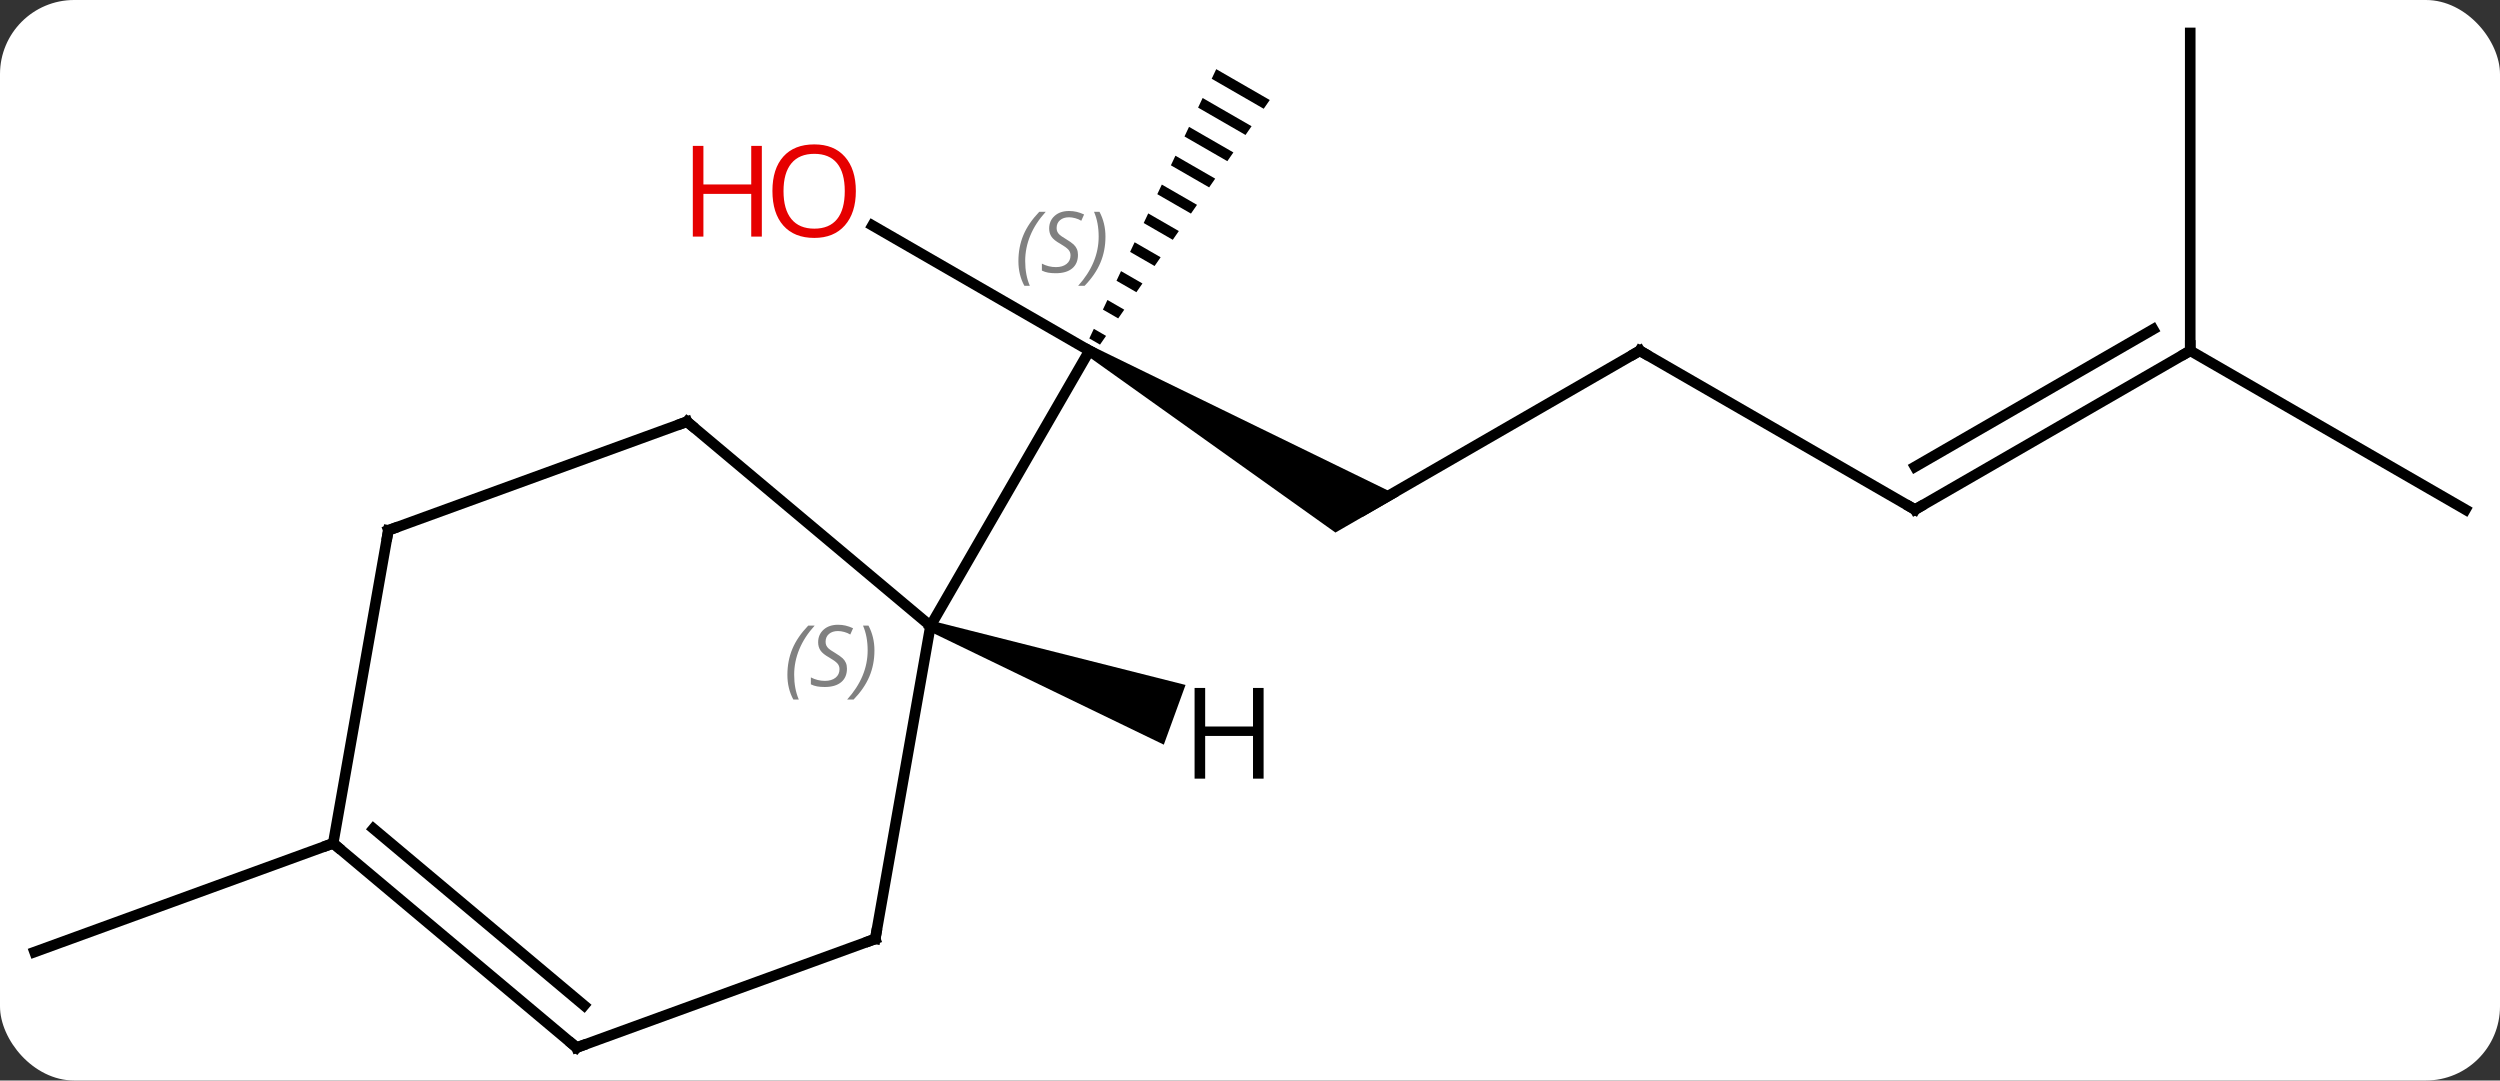 <svg width="236" viewBox="0 0 236 102" style="fill-opacity:1; color-rendering:auto; color-interpolation:auto; text-rendering:auto; stroke:black; stroke-linecap:square; stroke-miterlimit:10; shape-rendering:auto; stroke-opacity:1; fill:black; stroke-dasharray:none; font-weight:normal; stroke-width:1; font-family:'Open Sans'; font-style:normal; stroke-linejoin:miter; font-size:12; stroke-dashoffset:0; image-rendering:auto;" height="102" class="cas-substance-image" xmlns:xlink="http://www.w3.org/1999/xlink" xmlns="http://www.w3.org/2000/svg"><rect x="0" y="0" width="236" height="102" fill="#333333" stroke="none"/><svg class="cas-substance-single-component"><rect y="0" x="0" width="236" stroke="none" ry="7" rx="7" height="102" fill="white" class="cas-substance-group"/><svg y="0" x="0" width="236" viewBox="0 0 236 102" style="fill:black;" height="102" class="cas-substance-single-component-image"><svg><g><g transform="translate(118,51)" style="text-rendering:geometricPrecision; color-rendering:optimizeQuality; color-interpolation:linearRGB; stroke-linecap:butt; image-rendering:optimizeQuality;"><path style="stroke:none;" d="M-15.415 -17.459 L-14.915 -18.325 L14.065 -4.191 L8.065 -0.727 Z"/><path style="stroke:none;" d="M-3.188 -44.472 L-3.616 -43.564 L-3.616 -43.564 L1.294 -40.733 L1.294 -40.733 L1.866 -41.558 L1.866 -41.558 L-3.188 -44.472 ZM-4.472 -41.748 L-4.9 -40.841 L-4.9 -40.841 L-0.423 -38.259 L-0.423 -38.259 L0.149 -39.084 L0.149 -39.084 L-4.472 -41.748 ZM-5.756 -39.025 L-6.184 -38.117 L-6.184 -38.117 L-2.14 -35.785 L-2.14 -35.785 L-1.568 -36.61 L-1.568 -36.61 L-5.756 -39.025 ZM-7.04 -36.301 L-7.468 -35.393 L-7.468 -35.393 L-3.857 -33.311 L-3.857 -33.311 L-3.285 -34.136 L-3.285 -34.136 L-7.04 -36.301 ZM-8.323 -33.577 L-8.751 -32.669 L-8.751 -32.669 L-5.574 -30.837 L-5.574 -30.837 L-5.002 -31.662 L-5.002 -31.662 L-8.323 -33.577 ZM-9.607 -30.854 L-10.035 -29.946 L-10.035 -29.946 L-7.291 -28.363 L-7.291 -28.363 L-6.719 -29.188 L-6.719 -29.188 L-9.607 -30.854 ZM-10.891 -28.13 L-11.319 -27.222 L-11.319 -27.222 L-9.008 -25.889 L-9.008 -25.889 L-8.436 -26.714 L-10.891 -28.13 ZM-12.175 -25.406 L-12.602 -24.498 L-12.602 -24.498 L-10.725 -23.416 L-10.153 -24.24 L-10.153 -24.24 L-12.175 -25.406 ZM-13.458 -22.682 L-13.886 -21.774 L-13.886 -21.774 L-12.442 -20.942 L-12.442 -20.942 L-11.87 -21.766 L-11.87 -21.766 L-13.458 -22.682 ZM-14.742 -19.959 L-15.17 -19.051 L-15.17 -19.051 L-14.159 -18.468 L-14.159 -18.468 L-13.587 -19.292 L-14.742 -19.959 Z"/><line y2="-29.713" y1="-17.892" x2="-35.64" x1="-15.165" style="fill:none;"/><line y2="8.088" y1="-17.892" x2="-30.165" x1="-15.165" style="fill:none;"/><line y2="-17.892" y1="-2.892" x2="36.795" x1="10.815" style="fill:none;"/><line y2="-2.892" y1="-17.892" x2="62.778" x1="36.795" style="fill:none;"/><line y2="-17.892" y1="-2.892" x2="88.758" x1="62.778" style="fill:none;"/><line y2="-19.913" y1="-6.934" x2="85.258" x1="62.778" style="fill:none;"/><line y2="-2.892" y1="-17.892" x2="114.738" x1="88.758" style="fill:none;"/><line y2="-47.892" y1="-17.892" x2="88.758" x1="88.758" style="fill:none;"/><line y2="28.608" y1="38.871" x2="-86.547" x1="-114.738" style="fill:none;"/><line y2="-11.196" y1="8.088" x2="-53.148" x1="-30.165" style="fill:none;"/><line y2="37.632" y1="8.088" x2="-35.376" x1="-30.165" style="fill:none;"/><line y2="-0.936" y1="-11.196" x2="-81.339" x1="-53.148" style="fill:none;"/><line y2="47.892" y1="37.632" x2="-63.567" x1="-35.376" style="fill:none;"/><line y2="28.608" y1="-0.936" x2="-86.547" x1="-81.339" style="fill:none;"/><line y2="28.608" y1="47.892" x2="-86.547" x1="-63.567" style="fill:none;"/><line y2="27.226" y1="43.912" x2="-82.749" x1="-62.865" style="fill:none;"/><path style="stroke:none;" d="M-30.336 8.558 L-29.994 7.618 L-6.085 13.659 L-8.137 19.297 Z"/></g><g transform="translate(118,51)" style="font-size:8.4px; fill:gray; text-rendering:geometricPrecision; image-rendering:optimizeQuality; color-rendering:optimizeQuality; font-family:'Open Sans'; font-style:italic; stroke:gray; color-interpolation:linearRGB;"><path style="stroke:none;" d="M-21.862 -26.348 Q-21.862 -27.676 -21.394 -28.801 Q-20.925 -29.926 -19.894 -31.004 L-19.284 -31.004 Q-20.253 -29.942 -20.737 -28.77 Q-21.222 -27.598 -21.222 -26.364 Q-21.222 -25.035 -20.784 -24.02 L-21.3 -24.02 Q-21.862 -25.051 -21.862 -26.348 ZM-16.24 -26.942 Q-16.24 -26.114 -16.787 -25.66 Q-17.334 -25.207 -18.334 -25.207 Q-18.74 -25.207 -19.052 -25.262 Q-19.365 -25.317 -19.646 -25.457 L-19.646 -26.114 Q-19.021 -25.785 -18.318 -25.785 Q-17.693 -25.785 -17.318 -26.082 Q-16.943 -26.379 -16.943 -26.895 Q-16.943 -27.207 -17.146 -27.434 Q-17.349 -27.66 -17.912 -27.989 Q-18.505 -28.317 -18.732 -28.645 Q-18.959 -28.973 -18.959 -29.426 Q-18.959 -30.16 -18.443 -30.621 Q-17.927 -31.082 -17.084 -31.082 Q-16.709 -31.082 -16.373 -31.004 Q-16.037 -30.926 -15.662 -30.754 L-15.927 -30.16 Q-16.177 -30.317 -16.498 -30.403 Q-16.818 -30.489 -17.084 -30.489 Q-17.615 -30.489 -17.935 -30.215 Q-18.255 -29.942 -18.255 -29.473 Q-18.255 -29.27 -18.185 -29.121 Q-18.115 -28.973 -17.974 -28.84 Q-17.834 -28.707 -17.412 -28.457 Q-16.849 -28.114 -16.646 -27.918 Q-16.443 -27.723 -16.341 -27.489 Q-16.24 -27.254 -16.24 -26.942 ZM-13.645 -28.66 Q-13.645 -27.332 -14.122 -26.2 Q-14.598 -25.067 -15.614 -24.02 L-16.223 -24.02 Q-14.286 -26.176 -14.286 -28.66 Q-14.286 -29.989 -14.723 -31.004 L-14.208 -31.004 Q-13.645 -29.942 -13.645 -28.66 Z"/></g><g transform="translate(118,51)" style="fill:rgb(230,0,0); text-rendering:geometricPrecision; color-rendering:optimizeQuality; image-rendering:optimizeQuality; font-family:'Open Sans'; stroke:rgb(230,0,0); color-interpolation:linearRGB;"><path style="stroke:none;" d="M-37.208 -32.962 Q-37.208 -30.9 -38.247 -29.72 Q-39.286 -28.54 -41.129 -28.54 Q-43.02 -28.54 -44.051 -29.704 Q-45.083 -30.869 -45.083 -32.978 Q-45.083 -35.072 -44.051 -36.22 Q-43.02 -37.369 -41.129 -37.369 Q-39.27 -37.369 -38.239 -36.197 Q-37.208 -35.025 -37.208 -32.962 ZM-44.036 -32.962 Q-44.036 -31.228 -43.293 -30.322 Q-42.551 -29.415 -41.129 -29.415 Q-39.708 -29.415 -38.981 -30.314 Q-38.254 -31.212 -38.254 -32.962 Q-38.254 -34.697 -38.981 -35.587 Q-39.708 -36.478 -41.129 -36.478 Q-42.551 -36.478 -43.293 -35.58 Q-44.036 -34.681 -44.036 -32.962 Z"/><path style="stroke:none;" d="M-46.083 -28.665 L-47.083 -28.665 L-47.083 -32.697 L-51.598 -32.697 L-51.598 -28.665 L-52.598 -28.665 L-52.598 -37.228 L-51.598 -37.228 L-51.598 -33.587 L-47.083 -33.587 L-47.083 -37.228 L-46.083 -37.228 L-46.083 -28.665 Z"/></g><g transform="translate(118,51)" style="stroke-linecap:butt; text-rendering:geometricPrecision; color-rendering:optimizeQuality; image-rendering:optimizeQuality; font-family:'Open Sans'; color-interpolation:linearRGB; stroke-miterlimit:5;"><path style="fill:none;" d="M36.362 -17.642 L36.795 -17.892 L37.228 -17.642"/><path style="fill:none;" d="M62.345 -3.142 L62.778 -2.892 L63.211 -3.142"/><path style="fill:none;" d="M88.325 -17.642 L88.758 -17.892 L88.758 -18.392"/></g><g transform="translate(118,51)" style="stroke-linecap:butt; font-size:8.4px; fill:gray; text-rendering:geometricPrecision; image-rendering:optimizeQuality; color-rendering:optimizeQuality; font-family:'Open Sans'; font-style:italic; stroke:gray; color-interpolation:linearRGB; stroke-miterlimit:5;"><path style="stroke:none;" d="M-43.67 12.711 Q-43.67 11.383 -43.202 10.258 Q-42.733 9.133 -41.702 8.055 L-41.092 8.055 Q-42.061 9.117 -42.545 10.289 Q-43.03 11.461 -43.03 12.696 Q-43.03 14.024 -42.592 15.039 L-43.108 15.039 Q-43.67 14.008 -43.67 12.711 ZM-38.048 12.117 Q-38.048 12.946 -38.595 13.399 Q-39.142 13.852 -40.142 13.852 Q-40.548 13.852 -40.86 13.797 Q-41.173 13.742 -41.454 13.602 L-41.454 12.946 Q-40.829 13.274 -40.126 13.274 Q-39.501 13.274 -39.126 12.977 Q-38.751 12.68 -38.751 12.164 Q-38.751 11.852 -38.954 11.625 Q-39.157 11.399 -39.72 11.071 Q-40.314 10.742 -40.54 10.414 Q-40.767 10.086 -40.767 9.633 Q-40.767 8.899 -40.251 8.438 Q-39.735 7.977 -38.892 7.977 Q-38.517 7.977 -38.181 8.055 Q-37.845 8.133 -37.47 8.305 L-37.735 8.899 Q-37.985 8.742 -38.306 8.656 Q-38.626 8.571 -38.892 8.571 Q-39.423 8.571 -39.743 8.844 Q-40.064 9.117 -40.064 9.586 Q-40.064 9.789 -39.993 9.938 Q-39.923 10.086 -39.782 10.219 Q-39.642 10.352 -39.22 10.602 Q-38.657 10.946 -38.454 11.141 Q-38.251 11.336 -38.15 11.571 Q-38.048 11.805 -38.048 12.117 ZM-35.453 10.399 Q-35.453 11.727 -35.93 12.86 Q-36.407 13.992 -37.422 15.039 L-38.032 15.039 Q-36.094 12.883 -36.094 10.399 Q-36.094 9.071 -36.532 8.055 L-36.016 8.055 Q-35.453 9.117 -35.453 10.399 Z"/><path style="fill:none; stroke:black;" d="M-52.765 -10.875 L-53.148 -11.196 L-53.618 -11.025"/><path style="fill:none; stroke:black;" d="M-35.289 37.14 L-35.376 37.632 L-35.846 37.803"/><path style="fill:none; stroke:black;" d="M-80.869 -1.107 L-81.339 -0.936 L-81.426 -0.444"/><path style="fill:none; stroke:black;" d="M-63.097 47.721 L-63.567 47.892 L-63.95 47.571"/><path style="fill:none; stroke:black;" d="M-86.164 28.929 L-86.547 28.608 L-87.017 28.779"/></g><g transform="translate(118,51)" style="stroke-linecap:butt; text-rendering:geometricPrecision; color-rendering:optimizeQuality; image-rendering:optimizeQuality; font-family:'Open Sans'; color-interpolation:linearRGB; stroke-miterlimit:5;"><path style="stroke:none;" d="M1.284 22.504 L0.284 22.504 L0.284 18.473 L-4.232 18.473 L-4.232 22.504 L-5.232 22.504 L-5.232 13.942 L-4.232 13.942 L-4.232 17.582 L0.284 17.582 L0.284 13.942 L1.284 13.942 L1.284 22.504 Z"/></g></g></svg></svg></svg></svg>